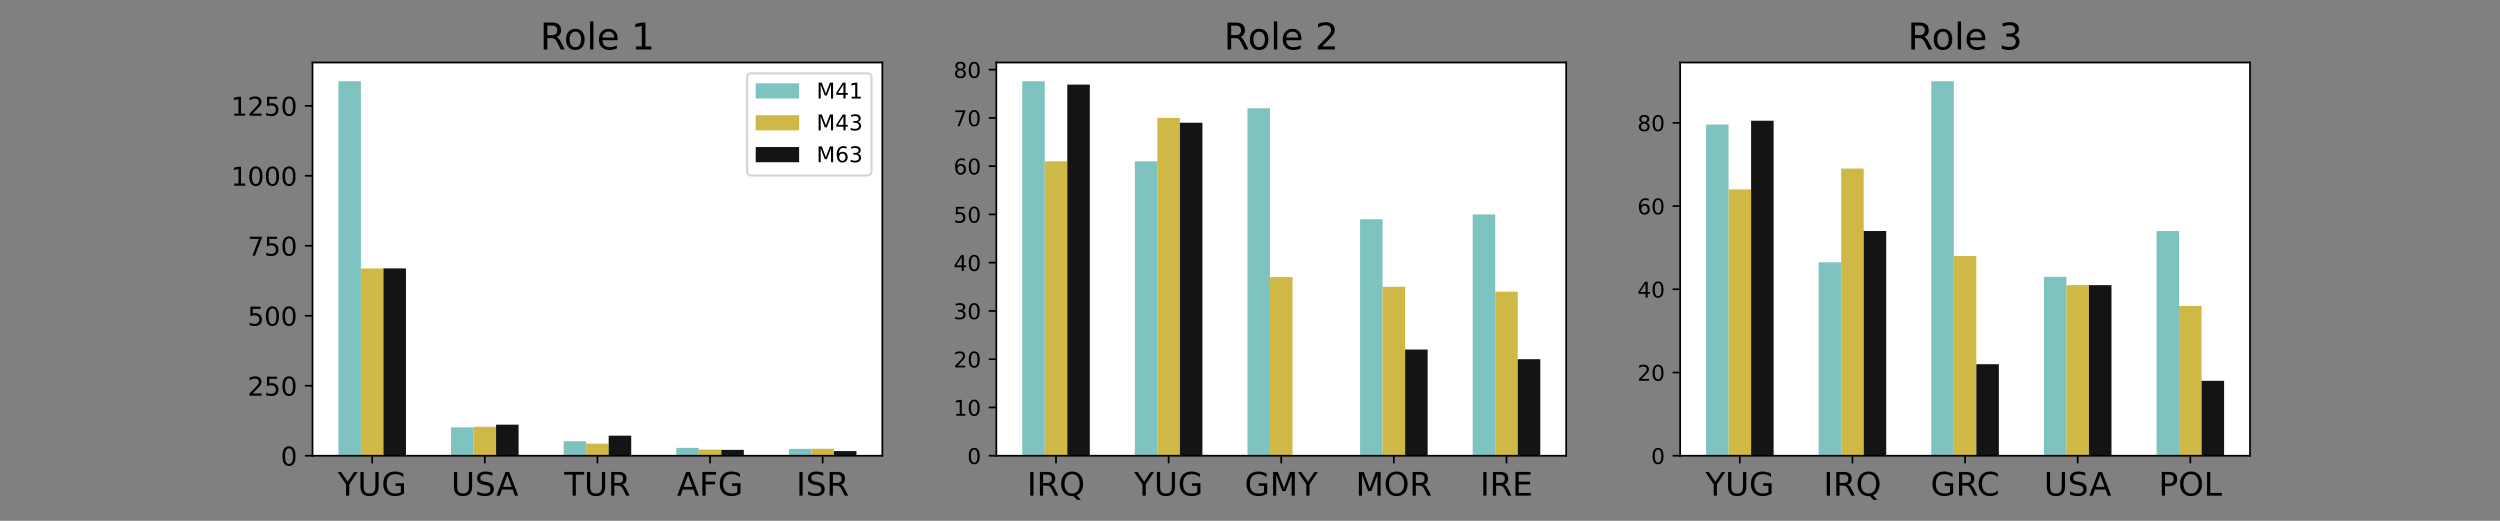 <?xml version="1.0" encoding="utf-8" standalone="no"?>
<!DOCTYPE svg PUBLIC "-//W3C//DTD SVG 1.1//EN"
  "http://www.w3.org/Graphics/SVG/1.1/DTD/svg11.dtd">
<!-- Created with matplotlib (https://matplotlib.org/) -->
<svg height="240pt" version="1.1" viewBox="0 0 1152 240" width="1152pt" xmlns="http://www.w3.org/2000/svg" xmlns:xlink="http://www.w3.org/1999/xlink">
 <rect x="0" y="0" width="1152" height="240" fill="#808080" stroke="none"/>
 <defs>
  <style type="text/css">*{stroke-linecap:butt;stroke-linejoin:round;}</style>
 </defs>
 <g id="figure_1">
  <g id="patch_1">
   <path d="M 0 240 
L 1152 240 
L 1152 0 
L 0 0 
z
" style="fill:none;"/>
  </g>
  <g id="axes_1">
   <g id="patch_2">
    <path d="M 144 210 
L 406.588 210 
L 406.588 28.8 
L 144 28.8 
z
" style="fill:#ffffff;"/>
   </g>
   <g id="patch_3">
    <path clip-path="url(#ped2f94aa65)" d="M 155.936 210 
L 166.315 210 
L 166.315 37.429 
L 155.936 37.429 
z
" style="fill:#7fc3c0;"/>
   </g>
   <g id="patch_4">
    <path clip-path="url(#ped2f94aa65)" d="M 207.831 210 
L 218.21 210 
L 218.21 196.948 
L 207.831 196.948 
z
" style="fill:#7fc3c0;"/>
   </g>
   <g id="patch_5">
    <path clip-path="url(#ped2f94aa65)" d="M 259.726 210 
L 270.105 210 
L 270.105 203.293 
L 259.726 203.293 
z
" style="fill:#7fc3c0;"/>
   </g>
   <g id="patch_6">
    <path clip-path="url(#ped2f94aa65)" d="M 311.621 210 
L 322 210 
L 322 206.389 
L 311.621 206.389 
z
" style="fill:#7fc3c0;"/>
   </g>
   <g id="patch_7">
    <path clip-path="url(#ped2f94aa65)" d="M 363.515 210 
L 373.894 210 
L 373.894 206.84 
L 363.515 206.84 
z
" style="fill:#7fc3c0;"/>
   </g>
   <g id="patch_8">
    <path clip-path="url(#ped2f94aa65)" d="M 166.315 210 
L 176.694 210 
L 176.694 123.714 
L 166.315 123.714 
z
" style="fill:#cfb845;"/>
   </g>
   <g id="patch_9">
    <path clip-path="url(#ped2f94aa65)" d="M 218.21 210 
L 228.589 210 
L 228.589 196.677 
L 218.21 196.677 
z
" style="fill:#cfb845;"/>
   </g>
   <g id="patch_10">
    <path clip-path="url(#ped2f94aa65)" d="M 270.105 210 
L 280.484 210 
L 280.484 204.454 
L 270.105 204.454 
z
" style="fill:#cfb845;"/>
   </g>
   <g id="patch_11">
    <path clip-path="url(#ped2f94aa65)" d="M 322 210 
L 332.379 210 
L 332.379 207.163 
L 322 207.163 
z
" style="fill:#cfb845;"/>
   </g>
   <g id="patch_12">
    <path clip-path="url(#ped2f94aa65)" d="M 373.894 210 
L 384.273 210 
L 384.273 206.776 
L 373.894 206.776 
z
" style="fill:#cfb845;"/>
   </g>
   <g id="patch_13">
    <path clip-path="url(#ped2f94aa65)" d="M 176.694 210 
L 187.073 210 
L 187.073 123.676 
L 176.694 123.676 
z
" style="fill:#141414;"/>
   </g>
   <g id="patch_14">
    <path clip-path="url(#ped2f94aa65)" d="M 228.589 210 
L 238.968 210 
L 238.968 195.696 
L 228.589 195.696 
z
" style="fill:#141414;"/>
   </g>
   <g id="patch_15">
    <path clip-path="url(#ped2f94aa65)" d="M 280.484 210 
L 290.863 210 
L 290.863 200.765 
L 280.484 200.765 
z
" style="fill:#141414;"/>
   </g>
   <g id="patch_16">
    <path clip-path="url(#ped2f94aa65)" d="M 332.379 210 
L 342.757 210 
L 342.757 207.291 
L 332.379 207.291 
z
" style="fill:#141414;"/>
   </g>
   <g id="patch_17">
    <path clip-path="url(#ped2f94aa65)" d="M 384.273 210 
L 394.652 210 
L 394.652 207.859 
L 384.273 207.859 
z
" style="fill:#141414;"/>
   </g>
   <g id="matplotlib.axis_1">
    <g id="xtick_1">
     <g id="line2d_1">
      <defs>
       <path d="M 0 0 
L 0 3.5 
" id="m5b6f7848aa" style="stroke:#000000;stroke-width:0.8;"/>
      </defs>
      <g>
       <use style="stroke:#000000;stroke-width:0.8;" x="171.504" xlink:href="#m5b6f7848aa" y="210"/>
      </g>
     </g>
     <g id="text_1">
      <!-- YUG -->
      <g transform="translate(155.623 228.398)scale(0.15 -0.15)">
       <defs>
        <path d="M -0.203 72.906 
L 10.406 72.906 
L 30.609 42.922 
L 50.688 72.906 
L 61.281 72.906 
L 35.5 34.719 
L 35.5 0 
L 25.594 0 
L 25.594 34.719 
z
" id="DejaVuSans-89"/>
        <path d="M 8.688 72.906 
L 18.609 72.906 
L 18.609 28.609 
Q 18.609 16.891 22.844 11.734 
Q 27.094 6.594 36.625 6.594 
Q 46.094 6.594 50.344 11.734 
Q 54.594 16.891 54.594 28.609 
L 54.594 72.906 
L 64.5 72.906 
L 64.5 27.391 
Q 64.5 13.141 57.438 5.859 
Q 50.391 -1.422 36.625 -1.422 
Q 22.797 -1.422 15.734 5.859 
Q 8.688 13.141 8.688 27.391 
z
" id="DejaVuSans-85"/>
        <path d="M 59.516 10.406 
L 59.516 29.984 
L 43.406 29.984 
L 43.406 38.094 
L 69.281 38.094 
L 69.281 6.781 
Q 63.578 2.734 56.688 0.656 
Q 49.812 -1.422 42 -1.422 
Q 24.906 -1.422 15.25 8.562 
Q 5.609 18.562 5.609 36.375 
Q 5.609 54.25 15.25 64.234 
Q 24.906 74.219 42 74.219 
Q 49.125 74.219 55.547 72.453 
Q 61.969 70.703 67.391 67.281 
L 67.391 56.781 
Q 61.922 61.422 55.766 63.766 
Q 49.609 66.109 42.828 66.109 
Q 29.438 66.109 22.719 58.641 
Q 16.016 51.172 16.016 36.375 
Q 16.016 21.625 22.719 14.156 
Q 29.438 6.688 42.828 6.688 
Q 48.047 6.688 52.141 7.594 
Q 56.25 8.5 59.516 10.406 
z
" id="DejaVuSans-71"/>
       </defs>
       <use xlink:href="#DejaVuSans-89"/>
       <use x="61.084" xlink:href="#DejaVuSans-85"/>
       <use x="134.277" xlink:href="#DejaVuSans-71"/>
      </g>
     </g>
    </g>
    <g id="xtick_2">
     <g id="line2d_2">
      <g>
       <use style="stroke:#000000;stroke-width:0.8;" x="223.399" xlink:href="#m5b6f7848aa" y="210"/>
      </g>
     </g>
     <g id="text_2">
      <!-- USA -->
      <g transform="translate(207.878 228.398)scale(0.15 -0.15)">
       <defs>
        <path d="M 53.516 70.516 
L 53.516 60.891 
Q 47.906 63.578 42.922 64.891 
Q 37.938 66.219 33.297 66.219 
Q 25.25 66.219 20.875 63.094 
Q 16.5 59.969 16.5 54.203 
Q 16.5 49.359 19.406 46.891 
Q 22.312 44.438 30.422 42.922 
L 36.375 41.703 
Q 47.406 39.594 52.656 34.297 
Q 57.906 29 57.906 20.125 
Q 57.906 9.516 50.797 4.047 
Q 43.703 -1.422 29.984 -1.422 
Q 24.812 -1.422 18.969 -0.25 
Q 13.141 0.922 6.891 3.219 
L 6.891 13.375 
Q 12.891 10.016 18.656 8.297 
Q 24.422 6.594 29.984 6.594 
Q 38.422 6.594 43.016 9.906 
Q 47.609 13.234 47.609 19.391 
Q 47.609 24.75 44.312 27.781 
Q 41.016 30.812 33.5 32.328 
L 27.484 33.5 
Q 16.453 35.688 11.516 40.375 
Q 6.594 45.062 6.594 53.422 
Q 6.594 63.094 13.406 68.656 
Q 20.219 74.219 32.172 74.219 
Q 37.312 74.219 42.625 73.281 
Q 47.953 72.359 53.516 70.516 
z
" id="DejaVuSans-83"/>
        <path d="M 34.188 63.188 
L 20.797 26.906 
L 47.609 26.906 
z
M 28.609 72.906 
L 39.797 72.906 
L 67.578 0 
L 57.328 0 
L 50.688 18.703 
L 17.828 18.703 
L 11.188 0 
L 0.781 0 
z
" id="DejaVuSans-65"/>
       </defs>
       <use xlink:href="#DejaVuSans-85"/>
       <use x="73.193" xlink:href="#DejaVuSans-83"/>
       <use x="138.545" xlink:href="#DejaVuSans-65"/>
      </g>
     </g>
    </g>
    <g id="xtick_3">
     <g id="line2d_3">
      <g>
       <use style="stroke:#000000;stroke-width:0.8;" x="275.294" xlink:href="#m5b6f7848aa" y="210"/>
      </g>
     </g>
     <g id="text_3">
      <!-- TUR -->
      <g transform="translate(260.013 228.398)scale(0.15 -0.15)">
       <defs>
        <path d="M -0.297 72.906 
L 61.375 72.906 
L 61.375 64.594 
L 35.5 64.594 
L 35.5 0 
L 25.594 0 
L 25.594 64.594 
L -0.297 64.594 
z
" id="DejaVuSans-84"/>
        <path d="M 44.391 34.188 
Q 47.562 33.109 50.562 29.594 
Q 53.562 26.078 56.594 19.922 
L 66.609 0 
L 56 0 
L 46.688 18.703 
Q 43.062 26.031 39.672 28.422 
Q 36.281 30.812 30.422 30.812 
L 19.672 30.812 
L 19.672 0 
L 9.812 0 
L 9.812 72.906 
L 32.078 72.906 
Q 44.578 72.906 50.734 67.672 
Q 56.891 62.453 56.891 51.906 
Q 56.891 45.016 53.688 40.469 
Q 50.484 35.938 44.391 34.188 
z
M 19.672 64.797 
L 19.672 38.922 
L 32.078 38.922 
Q 39.203 38.922 42.844 42.219 
Q 46.484 45.516 46.484 51.906 
Q 46.484 58.297 42.844 61.547 
Q 39.203 64.797 32.078 64.797 
z
" id="DejaVuSans-82"/>
       </defs>
       <use xlink:href="#DejaVuSans-84"/>
       <use x="61.084" xlink:href="#DejaVuSans-85"/>
       <use x="134.277" xlink:href="#DejaVuSans-82"/>
      </g>
     </g>
    </g>
    <g id="xtick_4">
     <g id="line2d_4">
      <g>
       <use style="stroke:#000000;stroke-width:0.8;" x="327.189" xlink:href="#m5b6f7848aa" y="210"/>
      </g>
     </g>
     <g id="text_4">
      <!-- AFG -->
      <g transform="translate(311.934 228.398)scale(0.15 -0.15)">
       <defs>
        <path d="M 9.812 72.906 
L 51.703 72.906 
L 51.703 64.594 
L 19.672 64.594 
L 19.672 43.109 
L 48.578 43.109 
L 48.578 34.812 
L 19.672 34.812 
L 19.672 0 
L 9.812 0 
z
" id="DejaVuSans-70"/>
       </defs>
       <use xlink:href="#DejaVuSans-65"/>
       <use x="68.408" xlink:href="#DejaVuSans-70"/>
       <use x="125.928" xlink:href="#DejaVuSans-71"/>
      </g>
     </g>
    </g>
    <g id="xtick_5">
     <g id="line2d_5">
      <g>
       <use style="stroke:#000000;stroke-width:0.8;" x="379.084" xlink:href="#m5b6f7848aa" y="210"/>
      </g>
     </g>
     <g id="text_5">
      <!-- ISR -->
      <g transform="translate(366.899 228.398)scale(0.15 -0.15)">
       <defs>
        <path d="M 9.812 72.906 
L 19.672 72.906 
L 19.672 0 
L 9.812 0 
z
" id="DejaVuSans-73"/>
       </defs>
       <use xlink:href="#DejaVuSans-73"/>
       <use x="29.492" xlink:href="#DejaVuSans-83"/>
       <use x="92.969" xlink:href="#DejaVuSans-82"/>
      </g>
     </g>
    </g>
   </g>
   <g id="matplotlib.axis_2">
    <g id="ytick_1">
     <g id="line2d_6">
      <defs>
       <path d="M 0 0 
L -3.5 0 
" id="m9df9756a84" style="stroke:#000000;stroke-width:0.8;"/>
      </defs>
      <g>
       <use style="stroke:#000000;stroke-width:0.8;" x="144" xlink:href="#m9df9756a84" y="210"/>
      </g>
     </g>
     <g id="text_6">
      <!-- 0 -->
      <g transform="translate(129.365 214.559)scale(0.12 -0.12)">
       <defs>
        <path d="M 31.781 66.406 
Q 24.172 66.406 20.328 58.906 
Q 16.5 51.422 16.5 36.375 
Q 16.5 21.391 20.328 13.891 
Q 24.172 6.391 31.781 6.391 
Q 39.453 6.391 43.281 13.891 
Q 47.125 21.391 47.125 36.375 
Q 47.125 51.422 43.281 58.906 
Q 39.453 66.406 31.781 66.406 
z
M 31.781 74.219 
Q 44.047 74.219 50.516 64.516 
Q 56.984 54.828 56.984 36.375 
Q 56.984 17.969 50.516 8.266 
Q 44.047 -1.422 31.781 -1.422 
Q 19.531 -1.422 13.062 8.266 
Q 6.594 17.969 6.594 36.375 
Q 6.594 54.828 13.062 64.516 
Q 19.531 74.219 31.781 74.219 
z
" id="DejaVuSans-48"/>
       </defs>
       <use xlink:href="#DejaVuSans-48"/>
      </g>
     </g>
    </g>
    <g id="ytick_2">
     <g id="line2d_7">
      <g>
       <use style="stroke:#000000;stroke-width:0.8;" x="144" xlink:href="#m9df9756a84" y="177.756"/>
      </g>
     </g>
     <g id="text_7">
      <!-- 250 -->
      <g transform="translate(114.095 182.315)scale(0.12 -0.12)">
       <defs>
        <path d="M 19.188 8.297 
L 53.609 8.297 
L 53.609 0 
L 7.328 0 
L 7.328 8.297 
Q 12.938 14.109 22.625 23.891 
Q 32.328 33.688 34.812 36.531 
Q 39.547 41.844 41.422 45.531 
Q 43.312 49.219 43.312 52.781 
Q 43.312 58.594 39.234 62.25 
Q 35.156 65.922 28.609 65.922 
Q 23.969 65.922 18.812 64.312 
Q 13.672 62.703 7.812 59.422 
L 7.812 69.391 
Q 13.766 71.781 18.938 73 
Q 24.125 74.219 28.422 74.219 
Q 39.75 74.219 46.484 68.547 
Q 53.219 62.891 53.219 53.422 
Q 53.219 48.922 51.531 44.891 
Q 49.859 40.875 45.406 35.406 
Q 44.188 33.984 37.641 27.219 
Q 31.109 20.453 19.188 8.297 
z
" id="DejaVuSans-50"/>
        <path d="M 10.797 72.906 
L 49.516 72.906 
L 49.516 64.594 
L 19.828 64.594 
L 19.828 46.734 
Q 21.969 47.469 24.109 47.828 
Q 26.266 48.188 28.422 48.188 
Q 40.625 48.188 47.75 41.5 
Q 54.891 34.812 54.891 23.391 
Q 54.891 11.625 47.562 5.094 
Q 40.234 -1.422 26.906 -1.422 
Q 22.312 -1.422 17.547 -0.641 
Q 12.797 0.141 7.719 1.703 
L 7.719 11.625 
Q 12.109 9.234 16.797 8.062 
Q 21.484 6.891 26.703 6.891 
Q 35.156 6.891 40.078 11.328 
Q 45.016 15.766 45.016 23.391 
Q 45.016 31 40.078 35.438 
Q 35.156 39.891 26.703 39.891 
Q 22.75 39.891 18.812 39.016 
Q 14.891 38.141 10.797 36.281 
z
" id="DejaVuSans-53"/>
       </defs>
       <use xlink:href="#DejaVuSans-50"/>
       <use x="63.623" xlink:href="#DejaVuSans-53"/>
       <use x="127.246" xlink:href="#DejaVuSans-48"/>
      </g>
     </g>
    </g>
    <g id="ytick_3">
     <g id="line2d_8">
      <g>
       <use style="stroke:#000000;stroke-width:0.8;" x="144" xlink:href="#m9df9756a84" y="145.511"/>
      </g>
     </g>
     <g id="text_8">
      <!-- 500 -->
      <g transform="translate(114.095 150.07)scale(0.12 -0.12)">
       <use xlink:href="#DejaVuSans-53"/>
       <use x="63.623" xlink:href="#DejaVuSans-48"/>
       <use x="127.246" xlink:href="#DejaVuSans-48"/>
      </g>
     </g>
    </g>
    <g id="ytick_4">
     <g id="line2d_9">
      <g>
       <use style="stroke:#000000;stroke-width:0.8;" x="144" xlink:href="#m9df9756a84" y="113.267"/>
      </g>
     </g>
     <g id="text_9">
      <!-- 750 -->
      <g transform="translate(114.095 117.826)scale(0.12 -0.12)">
       <defs>
        <path d="M 8.203 72.906 
L 55.078 72.906 
L 55.078 68.703 
L 28.609 0 
L 18.312 0 
L 43.219 64.594 
L 8.203 64.594 
z
" id="DejaVuSans-55"/>
       </defs>
       <use xlink:href="#DejaVuSans-55"/>
       <use x="63.623" xlink:href="#DejaVuSans-53"/>
       <use x="127.246" xlink:href="#DejaVuSans-48"/>
      </g>
     </g>
    </g>
    <g id="ytick_5">
     <g id="line2d_10">
      <g>
       <use style="stroke:#000000;stroke-width:0.8;" x="144" xlink:href="#m9df9756a84" y="81.023"/>
      </g>
     </g>
     <g id="text_10">
      <!-- 1000 -->
      <g transform="translate(106.46 85.582)scale(0.12 -0.12)">
       <defs>
        <path d="M 12.406 8.297 
L 28.516 8.297 
L 28.516 63.922 
L 10.984 60.406 
L 10.984 69.391 
L 28.422 72.906 
L 38.281 72.906 
L 38.281 8.297 
L 54.391 8.297 
L 54.391 0 
L 12.406 0 
z
" id="DejaVuSans-49"/>
       </defs>
       <use xlink:href="#DejaVuSans-49"/>
       <use x="63.623" xlink:href="#DejaVuSans-48"/>
       <use x="127.246" xlink:href="#DejaVuSans-48"/>
       <use x="190.869" xlink:href="#DejaVuSans-48"/>
      </g>
     </g>
    </g>
    <g id="ytick_6">
     <g id="line2d_11">
      <g>
       <use style="stroke:#000000;stroke-width:0.8;" x="144" xlink:href="#m9df9756a84" y="48.779"/>
      </g>
     </g>
     <g id="text_11">
      <!-- 1250 -->
      <g transform="translate(106.46 53.338)scale(0.12 -0.12)">
       <use xlink:href="#DejaVuSans-49"/>
       <use x="63.623" xlink:href="#DejaVuSans-50"/>
       <use x="127.246" xlink:href="#DejaVuSans-53"/>
       <use x="190.869" xlink:href="#DejaVuSans-48"/>
      </g>
     </g>
    </g>
   </g>
   <g id="patch_18">
    <path d="M 144 210 
L 144 28.8 
" style="fill:none;stroke:#000000;stroke-linecap:square;stroke-linejoin:miter;stroke-width:0.8;"/>
   </g>
   <g id="patch_19">
    <path d="M 406.588 210 
L 406.588 28.8 
" style="fill:none;stroke:#000000;stroke-linecap:square;stroke-linejoin:miter;stroke-width:0.8;"/>
   </g>
   <g id="patch_20">
    <path d="M 144 210 
L 406.588 210 
" style="fill:none;stroke:#000000;stroke-linecap:square;stroke-linejoin:miter;stroke-width:0.8;"/>
   </g>
   <g id="patch_21">
    <path d="M 144 28.8 
L 406.588 28.8 
" style="fill:none;stroke:#000000;stroke-linecap:square;stroke-linejoin:miter;stroke-width:0.8;"/>
   </g>
   <g id="text_12">
    <!-- Role 1 -->
    <g transform="translate(248.868 22.8)scale(0.17 -0.17)">
     <defs>
      <path d="M 30.609 48.391 
Q 23.391 48.391 19.188 42.75 
Q 14.984 37.109 14.984 27.297 
Q 14.984 17.484 19.156 11.844 
Q 23.344 6.203 30.609 6.203 
Q 37.797 6.203 41.984 11.859 
Q 46.188 17.531 46.188 27.297 
Q 46.188 37.016 41.984 42.703 
Q 37.797 48.391 30.609 48.391 
z
M 30.609 56 
Q 42.328 56 49.016 48.375 
Q 55.719 40.766 55.719 27.297 
Q 55.719 13.875 49.016 6.219 
Q 42.328 -1.422 30.609 -1.422 
Q 18.844 -1.422 12.172 6.219 
Q 5.516 13.875 5.516 27.297 
Q 5.516 40.766 12.172 48.375 
Q 18.844 56 30.609 56 
z
" id="DejaVuSans-111"/>
      <path d="M 9.422 75.984 
L 18.406 75.984 
L 18.406 0 
L 9.422 0 
z
" id="DejaVuSans-108"/>
      <path d="M 56.203 29.594 
L 56.203 25.203 
L 14.891 25.203 
Q 15.484 15.922 20.484 11.062 
Q 25.484 6.203 34.422 6.203 
Q 39.594 6.203 44.453 7.469 
Q 49.312 8.734 54.109 11.281 
L 54.109 2.781 
Q 49.266 0.734 44.188 -0.344 
Q 39.109 -1.422 33.891 -1.422 
Q 20.797 -1.422 13.156 6.188 
Q 5.516 13.812 5.516 26.812 
Q 5.516 40.234 12.766 48.109 
Q 20.016 56 32.328 56 
Q 43.359 56 49.781 48.891 
Q 56.203 41.797 56.203 29.594 
z
M 47.219 32.234 
Q 47.125 39.594 43.094 43.984 
Q 39.062 48.391 32.422 48.391 
Q 24.906 48.391 20.391 44.141 
Q 15.875 39.891 15.188 32.172 
z
" id="DejaVuSans-101"/>
      <path id="DejaVuSans-32"/>
     </defs>
     <use xlink:href="#DejaVuSans-82"/>
     <use x="64.982" xlink:href="#DejaVuSans-111"/>
     <use x="126.164" xlink:href="#DejaVuSans-108"/>
     <use x="153.947" xlink:href="#DejaVuSans-101"/>
     <use x="215.471" xlink:href="#DejaVuSans-32"/>
     <use x="247.258" xlink:href="#DejaVuSans-49"/>
    </g>
   </g>
   <g id="legend_1">
    <g id="patch_22">
     <path d="M 346.235 80.834 
L 399.588 80.834 
Q 401.588 80.834 401.588 78.834 
L 401.588 35.8 
Q 401.588 33.8 399.588 33.8 
L 346.235 33.8 
Q 344.235 33.8 344.235 35.8 
L 344.235 78.834 
Q 344.235 80.834 346.235 80.834 
z
" style="fill:#ffffff;opacity:0.8;stroke:#cccccc;stroke-linejoin:miter;"/>
    </g>
    <g id="patch_23">
     <path d="M 348.235 45.398 
L 368.235 45.398 
L 368.235 38.398 
L 348.235 38.398 
z
" style="fill:#7fc3c0;"/>
    </g>
    <g id="text_13">
     <!-- M41 -->
     <g transform="translate(376.235 45.398)scale(0.1 -0.1)">
      <defs>
       <path d="M 9.812 72.906 
L 24.516 72.906 
L 43.109 23.297 
L 61.812 72.906 
L 76.516 72.906 
L 76.516 0 
L 66.891 0 
L 66.891 64.016 
L 48.094 14.016 
L 38.188 14.016 
L 19.391 64.016 
L 19.391 0 
L 9.812 0 
z
" id="DejaVuSans-77"/>
       <path d="M 37.797 64.312 
L 12.891 25.391 
L 37.797 25.391 
z
M 35.203 72.906 
L 47.609 72.906 
L 47.609 25.391 
L 58.016 25.391 
L 58.016 17.188 
L 47.609 17.188 
L 47.609 0 
L 37.797 0 
L 37.797 17.188 
L 4.891 17.188 
L 4.891 26.703 
z
" id="DejaVuSans-52"/>
      </defs>
      <use xlink:href="#DejaVuSans-77"/>
      <use x="86.279" xlink:href="#DejaVuSans-52"/>
      <use x="149.902" xlink:href="#DejaVuSans-49"/>
     </g>
    </g>
    <g id="patch_24">
     <path d="M 348.235 60.077 
L 368.235 60.077 
L 368.235 53.077 
L 348.235 53.077 
z
" style="fill:#cfb845;"/>
    </g>
    <g id="text_14">
     <!-- M43 -->
     <g transform="translate(376.235 60.077)scale(0.1 -0.1)">
      <defs>
       <path d="M 40.578 39.312 
Q 47.656 37.797 51.625 33 
Q 55.609 28.219 55.609 21.188 
Q 55.609 10.406 48.188 4.484 
Q 40.766 -1.422 27.094 -1.422 
Q 22.516 -1.422 17.656 -0.516 
Q 12.797 0.391 7.625 2.203 
L 7.625 11.719 
Q 11.719 9.328 16.594 8.109 
Q 21.484 6.891 26.812 6.891 
Q 36.078 6.891 40.938 10.547 
Q 45.797 14.203 45.797 21.188 
Q 45.797 27.641 41.281 31.266 
Q 36.766 34.906 28.719 34.906 
L 20.219 34.906 
L 20.219 43.016 
L 29.109 43.016 
Q 36.375 43.016 40.234 45.922 
Q 44.094 48.828 44.094 54.297 
Q 44.094 59.906 40.109 62.906 
Q 36.141 65.922 28.719 65.922 
Q 24.656 65.922 20.016 65.031 
Q 15.375 64.156 9.812 62.312 
L 9.812 71.094 
Q 15.438 72.656 20.344 73.438 
Q 25.25 74.219 29.594 74.219 
Q 40.828 74.219 47.359 69.109 
Q 53.906 64.016 53.906 55.328 
Q 53.906 49.266 50.438 45.094 
Q 46.969 40.922 40.578 39.312 
z
" id="DejaVuSans-51"/>
      </defs>
      <use xlink:href="#DejaVuSans-77"/>
      <use x="86.279" xlink:href="#DejaVuSans-52"/>
      <use x="149.902" xlink:href="#DejaVuSans-51"/>
     </g>
    </g>
    <g id="patch_25">
     <path d="M 348.235 74.755 
L 368.235 74.755 
L 368.235 67.755 
L 348.235 67.755 
z
" style="fill:#141414;"/>
    </g>
    <g id="text_15">
     <!-- M63 -->
     <g transform="translate(376.235 74.755)scale(0.1 -0.1)">
      <defs>
       <path d="M 33.016 40.375 
Q 26.375 40.375 22.484 35.828 
Q 18.609 31.297 18.609 23.391 
Q 18.609 15.531 22.484 10.953 
Q 26.375 6.391 33.016 6.391 
Q 39.656 6.391 43.531 10.953 
Q 47.406 15.531 47.406 23.391 
Q 47.406 31.297 43.531 35.828 
Q 39.656 40.375 33.016 40.375 
z
M 52.594 71.297 
L 52.594 62.312 
Q 48.875 64.062 45.094 64.984 
Q 41.312 65.922 37.594 65.922 
Q 27.828 65.922 22.672 59.328 
Q 17.531 52.734 16.797 39.406 
Q 19.672 43.656 24.016 45.922 
Q 28.375 48.188 33.594 48.188 
Q 44.578 48.188 50.953 41.516 
Q 57.328 34.859 57.328 23.391 
Q 57.328 12.156 50.688 5.359 
Q 44.047 -1.422 33.016 -1.422 
Q 20.359 -1.422 13.672 8.266 
Q 6.984 17.969 6.984 36.375 
Q 6.984 53.656 15.188 63.938 
Q 23.391 74.219 37.203 74.219 
Q 40.922 74.219 44.703 73.484 
Q 48.484 72.75 52.594 71.297 
z
" id="DejaVuSans-54"/>
      </defs>
      <use xlink:href="#DejaVuSans-77"/>
      <use x="86.279" xlink:href="#DejaVuSans-54"/>
      <use x="149.902" xlink:href="#DejaVuSans-51"/>
     </g>
    </g>
   </g>
  </g>
  <g id="axes_2">
   <g id="patch_26">
    <path d="M 459.106 210 
L 721.694 210 
L 721.694 28.8 
L 459.106 28.8 
z
" style="fill:#ffffff;"/>
   </g>
   <g id="patch_27">
    <path clip-path="url(#pfe132a1c3a)" d="M 471.042 210 
L 481.421 210 
L 481.421 37.429 
L 471.042 37.429 
z
" style="fill:#7fc3c0;"/>
   </g>
   <g id="patch_28">
    <path clip-path="url(#pfe132a1c3a)" d="M 522.937 210 
L 533.316 210 
L 533.316 74.345 
L 522.937 74.345 
z
" style="fill:#7fc3c0;"/>
   </g>
   <g id="patch_29">
    <path clip-path="url(#pfe132a1c3a)" d="M 574.832 210 
L 585.211 210 
L 585.211 49.882 
L 574.832 49.882 
z
" style="fill:#7fc3c0;"/>
   </g>
   <g id="patch_30">
    <path clip-path="url(#pfe132a1c3a)" d="M 626.726 210 
L 637.105 210 
L 637.105 101.031 
L 626.726 101.031 
z
" style="fill:#7fc3c0;"/>
   </g>
   <g id="patch_31">
    <path clip-path="url(#pfe132a1c3a)" d="M 678.621 210 
L 689 210 
L 689 98.807 
L 678.621 98.807 
z
" style="fill:#7fc3c0;"/>
   </g>
   <g id="patch_32">
    <path clip-path="url(#pfe132a1c3a)" d="M 481.421 210 
L 491.8 210 
L 491.8 74.345 
L 481.421 74.345 
z
" style="fill:#cfb845;"/>
   </g>
   <g id="patch_33">
    <path clip-path="url(#pfe132a1c3a)" d="M 533.316 210 
L 543.695 210 
L 543.695 54.33 
L 533.316 54.33 
z
" style="fill:#cfb845;"/>
   </g>
   <g id="patch_34">
    <path clip-path="url(#pfe132a1c3a)" d="M 585.211 210 
L 595.589 210 
L 595.589 127.717 
L 585.211 127.717 
z
" style="fill:#cfb845;"/>
   </g>
   <g id="patch_35">
    <path clip-path="url(#pfe132a1c3a)" d="M 637.105 210 
L 647.484 210 
L 647.484 132.165 
L 637.105 132.165 
z
" style="fill:#cfb845;"/>
   </g>
   <g id="patch_36">
    <path clip-path="url(#pfe132a1c3a)" d="M 689 210 
L 699.379 210 
L 699.379 134.389 
L 689 134.389 
z
" style="fill:#cfb845;"/>
   </g>
   <g id="patch_37">
    <path clip-path="url(#pfe132a1c3a)" d="M 491.8 210 
L 502.179 210 
L 502.179 38.985 
L 491.8 38.985 
z
" style="fill:#141414;"/>
   </g>
   <g id="patch_38">
    <path clip-path="url(#pfe132a1c3a)" d="M 543.695 210 
L 554.074 210 
L 554.074 56.554 
L 543.695 56.554 
z
" style="fill:#141414;"/>
   </g>
   <g id="patch_39">
    <path clip-path="url(#pfe132a1c3a)" d="M 595.589 210 
L 605.968 210 
L 605.968 210 
L 595.589 210 
z
" style="fill:#141414;"/>
   </g>
   <g id="patch_40">
    <path clip-path="url(#pfe132a1c3a)" d="M 647.484 210 
L 657.863 210 
L 657.863 161.075 
L 647.484 161.075 
z
" style="fill:#141414;"/>
   </g>
   <g id="patch_41">
    <path clip-path="url(#pfe132a1c3a)" d="M 699.379 210 
L 709.758 210 
L 709.758 165.523 
L 699.379 165.523 
z
" style="fill:#141414;"/>
   </g>
   <g id="matplotlib.axis_3">
    <g id="xtick_6">
     <g id="line2d_12">
      <g>
       <use style="stroke:#000000;stroke-width:0.8;" x="486.61" xlink:href="#m5b6f7848aa" y="210"/>
      </g>
     </g>
     <g id="text_16">
      <!-- IRQ -->
      <g transform="translate(473.282 228.398)scale(0.15 -0.15)">
       <defs>
        <path d="M 39.406 66.219 
Q 28.656 66.219 22.328 58.203 
Q 16.016 50.203 16.016 36.375 
Q 16.016 22.609 22.328 14.594 
Q 28.656 6.594 39.406 6.594 
Q 50.141 6.594 56.422 14.594 
Q 62.703 22.609 62.703 36.375 
Q 62.703 50.203 56.422 58.203 
Q 50.141 66.219 39.406 66.219 
z
M 53.219 1.312 
L 66.219 -12.891 
L 54.297 -12.891 
L 43.5 -1.219 
Q 41.891 -1.312 41.031 -1.359 
Q 40.188 -1.422 39.406 -1.422 
Q 24.031 -1.422 14.812 8.859 
Q 5.609 19.141 5.609 36.375 
Q 5.609 53.656 14.812 63.938 
Q 24.031 74.219 39.406 74.219 
Q 54.734 74.219 63.906 63.938 
Q 73.094 53.656 73.094 36.375 
Q 73.094 23.688 67.984 14.641 
Q 62.891 5.609 53.219 1.312 
z
" id="DejaVuSans-81"/>
       </defs>
       <use xlink:href="#DejaVuSans-73"/>
       <use x="29.492" xlink:href="#DejaVuSans-82"/>
       <use x="98.975" xlink:href="#DejaVuSans-81"/>
      </g>
     </g>
    </g>
    <g id="xtick_7">
     <g id="line2d_13">
      <g>
       <use style="stroke:#000000;stroke-width:0.8;" x="538.505" xlink:href="#m5b6f7848aa" y="210"/>
      </g>
     </g>
     <g id="text_17">
      <!-- YUG -->
      <g transform="translate(522.624 228.398)scale(0.15 -0.15)">
       <use xlink:href="#DejaVuSans-89"/>
       <use x="61.084" xlink:href="#DejaVuSans-85"/>
       <use x="134.277" xlink:href="#DejaVuSans-71"/>
      </g>
     </g>
    </g>
    <g id="xtick_8">
     <g id="line2d_14">
      <g>
       <use style="stroke:#000000;stroke-width:0.8;" x="590.4" xlink:href="#m5b6f7848aa" y="210"/>
      </g>
     </g>
     <g id="text_18">
      <!-- GMY -->
      <g transform="translate(573.537 228.398)scale(0.15 -0.15)">
       <use xlink:href="#DejaVuSans-71"/>
       <use x="77.49" xlink:href="#DejaVuSans-77"/>
       <use x="163.77" xlink:href="#DejaVuSans-89"/>
      </g>
     </g>
    </g>
    <g id="xtick_9">
     <g id="line2d_15">
      <g>
       <use style="stroke:#000000;stroke-width:0.8;" x="642.295" xlink:href="#m5b6f7848aa" y="210"/>
      </g>
     </g>
     <g id="text_19">
      <!-- MOR -->
      <g transform="translate(624.709 228.398)scale(0.15 -0.15)">
       <defs>
        <path d="M 39.406 66.219 
Q 28.656 66.219 22.328 58.203 
Q 16.016 50.203 16.016 36.375 
Q 16.016 22.609 22.328 14.594 
Q 28.656 6.594 39.406 6.594 
Q 50.141 6.594 56.422 14.594 
Q 62.703 22.609 62.703 36.375 
Q 62.703 50.203 56.422 58.203 
Q 50.141 66.219 39.406 66.219 
z
M 39.406 74.219 
Q 54.734 74.219 63.906 63.938 
Q 73.094 53.656 73.094 36.375 
Q 73.094 19.141 63.906 8.859 
Q 54.734 -1.422 39.406 -1.422 
Q 24.031 -1.422 14.812 8.828 
Q 5.609 19.094 5.609 36.375 
Q 5.609 53.656 14.812 63.938 
Q 24.031 74.219 39.406 74.219 
z
" id="DejaVuSans-79"/>
       </defs>
       <use xlink:href="#DejaVuSans-77"/>
       <use x="86.279" xlink:href="#DejaVuSans-79"/>
       <use x="164.99" xlink:href="#DejaVuSans-82"/>
      </g>
     </g>
    </g>
    <g id="xtick_10">
     <g id="line2d_16">
      <g>
       <use style="stroke:#000000;stroke-width:0.8;" x="694.19" xlink:href="#m5b6f7848aa" y="210"/>
      </g>
     </g>
     <g id="text_20">
      <!-- IRE -->
      <g transform="translate(682.027 228.398)scale(0.15 -0.15)">
       <defs>
        <path d="M 9.812 72.906 
L 55.906 72.906 
L 55.906 64.594 
L 19.672 64.594 
L 19.672 43.016 
L 54.391 43.016 
L 54.391 34.719 
L 19.672 34.719 
L 19.672 8.297 
L 56.781 8.297 
L 56.781 0 
L 9.812 0 
z
" id="DejaVuSans-69"/>
       </defs>
       <use xlink:href="#DejaVuSans-73"/>
       <use x="29.492" xlink:href="#DejaVuSans-82"/>
       <use x="98.975" xlink:href="#DejaVuSans-69"/>
      </g>
     </g>
    </g>
   </g>
   <g id="matplotlib.axis_4">
    <g id="ytick_7">
     <g id="line2d_17">
      <g>
       <use style="stroke:#000000;stroke-width:0.8;" x="459.106" xlink:href="#m9df9756a84" y="210"/>
      </g>
     </g>
     <g id="text_21">
      <!-- 0 -->
      <g transform="translate(445.743 213.799)scale(0.1 -0.1)">
       <use xlink:href="#DejaVuSans-48"/>
      </g>
     </g>
    </g>
    <g id="ytick_8">
     <g id="line2d_18">
      <g>
       <use style="stroke:#000000;stroke-width:0.8;" x="459.106" xlink:href="#m9df9756a84" y="187.761"/>
      </g>
     </g>
     <g id="text_22">
      <!-- 10 -->
      <g transform="translate(439.381 191.561)scale(0.1 -0.1)">
       <use xlink:href="#DejaVuSans-49"/>
       <use x="63.623" xlink:href="#DejaVuSans-48"/>
      </g>
     </g>
    </g>
    <g id="ytick_9">
     <g id="line2d_19">
      <g>
       <use style="stroke:#000000;stroke-width:0.8;" x="459.106" xlink:href="#m9df9756a84" y="165.523"/>
      </g>
     </g>
     <g id="text_23">
      <!-- 20 -->
      <g transform="translate(439.381 169.322)scale(0.1 -0.1)">
       <use xlink:href="#DejaVuSans-50"/>
       <use x="63.623" xlink:href="#DejaVuSans-48"/>
      </g>
     </g>
    </g>
    <g id="ytick_10">
     <g id="line2d_20">
      <g>
       <use style="stroke:#000000;stroke-width:0.8;" x="459.106" xlink:href="#m9df9756a84" y="143.284"/>
      </g>
     </g>
     <g id="text_24">
      <!-- 30 -->
      <g transform="translate(439.381 147.083)scale(0.1 -0.1)">
       <use xlink:href="#DejaVuSans-51"/>
       <use x="63.623" xlink:href="#DejaVuSans-48"/>
      </g>
     </g>
    </g>
    <g id="ytick_11">
     <g id="line2d_21">
      <g>
       <use style="stroke:#000000;stroke-width:0.8;" x="459.106" xlink:href="#m9df9756a84" y="121.046"/>
      </g>
     </g>
     <g id="text_25">
      <!-- 40 -->
      <g transform="translate(439.381 124.845)scale(0.1 -0.1)">
       <use xlink:href="#DejaVuSans-52"/>
       <use x="63.623" xlink:href="#DejaVuSans-48"/>
      </g>
     </g>
    </g>
    <g id="ytick_12">
     <g id="line2d_22">
      <g>
       <use style="stroke:#000000;stroke-width:0.8;" x="459.106" xlink:href="#m9df9756a84" y="98.807"/>
      </g>
     </g>
     <g id="text_26">
      <!-- 50 -->
      <g transform="translate(439.381 102.606)scale(0.1 -0.1)">
       <use xlink:href="#DejaVuSans-53"/>
       <use x="63.623" xlink:href="#DejaVuSans-48"/>
      </g>
     </g>
    </g>
    <g id="ytick_13">
     <g id="line2d_23">
      <g>
       <use style="stroke:#000000;stroke-width:0.8;" x="459.106" xlink:href="#m9df9756a84" y="76.568"/>
      </g>
     </g>
     <g id="text_27">
      <!-- 60 -->
      <g transform="translate(439.381 80.368)scale(0.1 -0.1)">
       <use xlink:href="#DejaVuSans-54"/>
       <use x="63.623" xlink:href="#DejaVuSans-48"/>
      </g>
     </g>
    </g>
    <g id="ytick_14">
     <g id="line2d_24">
      <g>
       <use style="stroke:#000000;stroke-width:0.8;" x="459.106" xlink:href="#m9df9756a84" y="54.33"/>
      </g>
     </g>
     <g id="text_28">
      <!-- 70 -->
      <g transform="translate(439.381 58.129)scale(0.1 -0.1)">
       <use xlink:href="#DejaVuSans-55"/>
       <use x="63.623" xlink:href="#DejaVuSans-48"/>
      </g>
     </g>
    </g>
    <g id="ytick_15">
     <g id="line2d_25">
      <g>
       <use style="stroke:#000000;stroke-width:0.8;" x="459.106" xlink:href="#m9df9756a84" y="32.091"/>
      </g>
     </g>
     <g id="text_29">
      <!-- 80 -->
      <g transform="translate(439.381 35.891)scale(0.1 -0.1)">
       <defs>
        <path d="M 31.781 34.625 
Q 24.75 34.625 20.719 30.859 
Q 16.703 27.094 16.703 20.516 
Q 16.703 13.922 20.719 10.156 
Q 24.75 6.391 31.781 6.391 
Q 38.812 6.391 42.859 10.172 
Q 46.922 13.969 46.922 20.516 
Q 46.922 27.094 42.891 30.859 
Q 38.875 34.625 31.781 34.625 
z
M 21.922 38.812 
Q 15.578 40.375 12.031 44.719 
Q 8.5 49.078 8.5 55.328 
Q 8.5 64.062 14.719 69.141 
Q 20.953 74.219 31.781 74.219 
Q 42.672 74.219 48.875 69.141 
Q 55.078 64.062 55.078 55.328 
Q 55.078 49.078 51.531 44.719 
Q 48 40.375 41.703 38.812 
Q 48.828 37.156 52.797 32.312 
Q 56.781 27.484 56.781 20.516 
Q 56.781 9.906 50.312 4.234 
Q 43.844 -1.422 31.781 -1.422 
Q 19.734 -1.422 13.25 4.234 
Q 6.781 9.906 6.781 20.516 
Q 6.781 27.484 10.781 32.312 
Q 14.797 37.156 21.922 38.812 
z
M 18.312 54.391 
Q 18.312 48.734 21.844 45.562 
Q 25.391 42.391 31.781 42.391 
Q 38.141 42.391 41.719 45.562 
Q 45.312 48.734 45.312 54.391 
Q 45.312 60.062 41.719 63.234 
Q 38.141 66.406 31.781 66.406 
Q 25.391 66.406 21.844 63.234 
Q 18.312 60.062 18.312 54.391 
z
" id="DejaVuSans-56"/>
       </defs>
       <use xlink:href="#DejaVuSans-56"/>
       <use x="63.623" xlink:href="#DejaVuSans-48"/>
      </g>
     </g>
    </g>
   </g>
   <g id="patch_42">
    <path d="M 459.106 210 
L 459.106 28.8 
" style="fill:none;stroke:#000000;stroke-linecap:square;stroke-linejoin:miter;stroke-width:0.8;"/>
   </g>
   <g id="patch_43">
    <path d="M 721.694 210 
L 721.694 28.8 
" style="fill:none;stroke:#000000;stroke-linecap:square;stroke-linejoin:miter;stroke-width:0.8;"/>
   </g>
   <g id="patch_44">
    <path d="M 459.106 210 
L 721.694 210 
" style="fill:none;stroke:#000000;stroke-linecap:square;stroke-linejoin:miter;stroke-width:0.8;"/>
   </g>
   <g id="patch_45">
    <path d="M 459.106 28.8 
L 721.694 28.8 
" style="fill:none;stroke:#000000;stroke-linecap:square;stroke-linejoin:miter;stroke-width:0.8;"/>
   </g>
   <g id="text_30">
    <!-- Role 2 -->
    <g transform="translate(563.974 22.8)scale(0.17 -0.17)">
     <use xlink:href="#DejaVuSans-82"/>
     <use x="64.982" xlink:href="#DejaVuSans-111"/>
     <use x="126.164" xlink:href="#DejaVuSans-108"/>
     <use x="153.947" xlink:href="#DejaVuSans-101"/>
     <use x="215.471" xlink:href="#DejaVuSans-32"/>
     <use x="247.258" xlink:href="#DejaVuSans-50"/>
    </g>
   </g>
  </g>
  <g id="axes_3">
   <g id="patch_46">
    <path d="M 774.212 210 
L 1036.8 210 
L 1036.8 28.8 
L 774.212 28.8 
z
" style="fill:#ffffff;"/>
   </g>
   <g id="patch_47">
    <path clip-path="url(#pe35c25df66)" d="M 786.148 210 
L 796.527 210 
L 796.527 57.37 
L 786.148 57.37 
z
" style="fill:#7fc3c0;"/>
   </g>
   <g id="patch_48">
    <path clip-path="url(#pe35c25df66)" d="M 838.043 210 
L 848.421 210 
L 848.421 120.838 
L 838.043 120.838 
z
" style="fill:#7fc3c0;"/>
   </g>
   <g id="patch_49">
    <path clip-path="url(#pe35c25df66)" d="M 889.937 210 
L 900.316 210 
L 900.316 37.429 
L 889.937 37.429 
z
" style="fill:#7fc3c0;"/>
   </g>
   <g id="patch_50">
    <path clip-path="url(#pe35c25df66)" d="M 941.832 210 
L 952.211 210 
L 952.211 127.549 
L 941.832 127.549 
z
" style="fill:#7fc3c0;"/>
   </g>
   <g id="patch_51">
    <path clip-path="url(#pe35c25df66)" d="M 993.727 210 
L 1004.106 210 
L 1004.106 106.457 
L 993.727 106.457 
z
" style="fill:#7fc3c0;"/>
   </g>
   <g id="patch_52">
    <path clip-path="url(#pe35c25df66)" d="M 796.527 210 
L 806.906 210 
L 806.906 87.283 
L 796.527 87.283 
z
" style="fill:#cfb845;"/>
   </g>
   <g id="patch_53">
    <path clip-path="url(#pe35c25df66)" d="M 848.421 210 
L 858.8 210 
L 858.8 77.695 
L 848.421 77.695 
z
" style="fill:#cfb845;"/>
   </g>
   <g id="patch_54">
    <path clip-path="url(#pe35c25df66)" d="M 900.316 210 
L 910.695 210 
L 910.695 117.962 
L 900.316 117.962 
z
" style="fill:#cfb845;"/>
   </g>
   <g id="patch_55">
    <path clip-path="url(#pe35c25df66)" d="M 952.211 210 
L 962.59 210 
L 962.59 131.384 
L 952.211 131.384 
z
" style="fill:#cfb845;"/>
   </g>
   <g id="patch_56">
    <path clip-path="url(#pe35c25df66)" d="M 1004.106 210 
L 1014.485 210 
L 1014.485 140.971 
L 1004.106 140.971 
z
" style="fill:#cfb845;"/>
   </g>
   <g id="patch_57">
    <path clip-path="url(#pe35c25df66)" d="M 806.906 210 
L 817.285 210 
L 817.285 55.644 
L 806.906 55.644 
z
" style="fill:#141414;"/>
   </g>
   <g id="patch_58">
    <path clip-path="url(#pe35c25df66)" d="M 858.8 210 
L 869.179 210 
L 869.179 106.457 
L 858.8 106.457 
z
" style="fill:#141414;"/>
   </g>
   <g id="patch_59">
    <path clip-path="url(#pe35c25df66)" d="M 910.695 210 
L 921.074 210 
L 921.074 167.816 
L 910.695 167.816 
z
" style="fill:#141414;"/>
   </g>
   <g id="patch_60">
    <path clip-path="url(#pe35c25df66)" d="M 962.59 210 
L 972.969 210 
L 972.969 131.384 
L 962.59 131.384 
z
" style="fill:#141414;"/>
   </g>
   <g id="patch_61">
    <path clip-path="url(#pe35c25df66)" d="M 1014.485 210 
L 1024.864 210 
L 1024.864 175.486 
L 1014.485 175.486 
z
" style="fill:#141414;"/>
   </g>
   <g id="matplotlib.axis_5">
    <g id="xtick_11">
     <g id="line2d_26">
      <g>
       <use style="stroke:#000000;stroke-width:0.8;" x="801.716" xlink:href="#m5b6f7848aa" y="210"/>
      </g>
     </g>
     <g id="text_31">
      <!-- YUG -->
      <g transform="translate(785.835 228.398)scale(0.15 -0.15)">
       <use xlink:href="#DejaVuSans-89"/>
       <use x="61.084" xlink:href="#DejaVuSans-85"/>
       <use x="134.277" xlink:href="#DejaVuSans-71"/>
      </g>
     </g>
    </g>
    <g id="xtick_12">
     <g id="line2d_27">
      <g>
       <use style="stroke:#000000;stroke-width:0.8;" x="853.611" xlink:href="#m5b6f7848aa" y="210"/>
      </g>
     </g>
     <g id="text_32">
      <!-- IRQ -->
      <g transform="translate(840.283 228.398)scale(0.15 -0.15)">
       <use xlink:href="#DejaVuSans-73"/>
       <use x="29.492" xlink:href="#DejaVuSans-82"/>
       <use x="98.975" xlink:href="#DejaVuSans-81"/>
      </g>
     </g>
    </g>
    <g id="xtick_13">
     <g id="line2d_28">
      <g>
       <use style="stroke:#000000;stroke-width:0.8;" x="905.506" xlink:href="#m5b6f7848aa" y="210"/>
      </g>
     </g>
     <g id="text_33">
      <!-- GRC -->
      <g transform="translate(889.621 228.398)scale(0.15 -0.15)">
       <defs>
        <path d="M 64.406 67.281 
L 64.406 56.891 
Q 59.422 61.531 53.781 63.812 
Q 48.141 66.109 41.797 66.109 
Q 29.297 66.109 22.656 58.469 
Q 16.016 50.828 16.016 36.375 
Q 16.016 21.969 22.656 14.328 
Q 29.297 6.688 41.797 6.688 
Q 48.141 6.688 53.781 8.984 
Q 59.422 11.281 64.406 15.922 
L 64.406 5.609 
Q 59.234 2.094 53.438 0.328 
Q 47.656 -1.422 41.219 -1.422 
Q 24.656 -1.422 15.125 8.703 
Q 5.609 18.844 5.609 36.375 
Q 5.609 53.953 15.125 64.078 
Q 24.656 74.219 41.219 74.219 
Q 47.75 74.219 53.531 72.484 
Q 59.328 70.75 64.406 67.281 
z
" id="DejaVuSans-67"/>
       </defs>
       <use xlink:href="#DejaVuSans-71"/>
       <use x="77.49" xlink:href="#DejaVuSans-82"/>
       <use x="141.973" xlink:href="#DejaVuSans-67"/>
      </g>
     </g>
    </g>
    <g id="xtick_14">
     <g id="line2d_29">
      <g>
       <use style="stroke:#000000;stroke-width:0.8;" x="957.401" xlink:href="#m5b6f7848aa" y="210"/>
      </g>
     </g>
     <g id="text_34">
      <!-- USA -->
      <g transform="translate(941.879 228.398)scale(0.15 -0.15)">
       <use xlink:href="#DejaVuSans-85"/>
       <use x="73.193" xlink:href="#DejaVuSans-83"/>
       <use x="138.545" xlink:href="#DejaVuSans-65"/>
      </g>
     </g>
    </g>
    <g id="xtick_15">
     <g id="line2d_30">
      <g>
       <use style="stroke:#000000;stroke-width:0.8;" x="1009.296" xlink:href="#m5b6f7848aa" y="210"/>
      </g>
     </g>
     <g id="text_35">
      <!-- POL -->
      <g transform="translate(994.691 228.398)scale(0.15 -0.15)">
       <defs>
        <path d="M 19.672 64.797 
L 19.672 37.406 
L 32.078 37.406 
Q 38.969 37.406 42.719 40.969 
Q 46.484 44.531 46.484 51.125 
Q 46.484 57.672 42.719 61.234 
Q 38.969 64.797 32.078 64.797 
z
M 9.812 72.906 
L 32.078 72.906 
Q 44.344 72.906 50.609 67.359 
Q 56.891 61.812 56.891 51.125 
Q 56.891 40.328 50.609 34.812 
Q 44.344 29.297 32.078 29.297 
L 19.672 29.297 
L 19.672 0 
L 9.812 0 
z
" id="DejaVuSans-80"/>
        <path d="M 9.812 72.906 
L 19.672 72.906 
L 19.672 8.297 
L 55.172 8.297 
L 55.172 0 
L 9.812 0 
z
" id="DejaVuSans-76"/>
       </defs>
       <use xlink:href="#DejaVuSans-80"/>
       <use x="60.303" xlink:href="#DejaVuSans-79"/>
       <use x="139.014" xlink:href="#DejaVuSans-76"/>
      </g>
     </g>
    </g>
   </g>
   <g id="matplotlib.axis_6">
    <g id="ytick_16">
     <g id="line2d_31">
      <g>
       <use style="stroke:#000000;stroke-width:0.8;" x="774.212" xlink:href="#m9df9756a84" y="210"/>
      </g>
     </g>
     <g id="text_36">
      <!-- 0 -->
      <g transform="translate(760.849 213.799)scale(0.1 -0.1)">
       <use xlink:href="#DejaVuSans-48"/>
      </g>
     </g>
    </g>
    <g id="ytick_17">
     <g id="line2d_32">
      <g>
       <use style="stroke:#000000;stroke-width:0.8;" x="774.212" xlink:href="#m9df9756a84" y="171.651"/>
      </g>
     </g>
     <g id="text_37">
      <!-- 20 -->
      <g transform="translate(754.487 175.45)scale(0.1 -0.1)">
       <use xlink:href="#DejaVuSans-50"/>
       <use x="63.623" xlink:href="#DejaVuSans-48"/>
      </g>
     </g>
    </g>
    <g id="ytick_18">
     <g id="line2d_33">
      <g>
       <use style="stroke:#000000;stroke-width:0.8;" x="774.212" xlink:href="#m9df9756a84" y="133.302"/>
      </g>
     </g>
     <g id="text_38">
      <!-- 40 -->
      <g transform="translate(754.487 137.101)scale(0.1 -0.1)">
       <use xlink:href="#DejaVuSans-52"/>
       <use x="63.623" xlink:href="#DejaVuSans-48"/>
      </g>
     </g>
    </g>
    <g id="ytick_19">
     <g id="line2d_34">
      <g>
       <use style="stroke:#000000;stroke-width:0.8;" x="774.212" xlink:href="#m9df9756a84" y="94.952"/>
      </g>
     </g>
     <g id="text_39">
      <!-- 60 -->
      <g transform="translate(754.487 98.752)scale(0.1 -0.1)">
       <use xlink:href="#DejaVuSans-54"/>
       <use x="63.623" xlink:href="#DejaVuSans-48"/>
      </g>
     </g>
    </g>
    <g id="ytick_20">
     <g id="line2d_35">
      <g>
       <use style="stroke:#000000;stroke-width:0.8;" x="774.212" xlink:href="#m9df9756a84" y="56.603"/>
      </g>
     </g>
     <g id="text_40">
      <!-- 80 -->
      <g transform="translate(754.487 60.402)scale(0.1 -0.1)">
       <use xlink:href="#DejaVuSans-56"/>
       <use x="63.623" xlink:href="#DejaVuSans-48"/>
      </g>
     </g>
    </g>
   </g>
   <g id="patch_62">
    <path d="M 774.212 210 
L 774.212 28.8 
" style="fill:none;stroke:#000000;stroke-linecap:square;stroke-linejoin:miter;stroke-width:0.8;"/>
   </g>
   <g id="patch_63">
    <path d="M 1036.8 210 
L 1036.8 28.8 
" style="fill:none;stroke:#000000;stroke-linecap:square;stroke-linejoin:miter;stroke-width:0.8;"/>
   </g>
   <g id="patch_64">
    <path d="M 774.212 210 
L 1036.8 210 
" style="fill:none;stroke:#000000;stroke-linecap:square;stroke-linejoin:miter;stroke-width:0.8;"/>
   </g>
   <g id="patch_65">
    <path d="M 774.212 28.8 
L 1036.8 28.8 
" style="fill:none;stroke:#000000;stroke-linecap:square;stroke-linejoin:miter;stroke-width:0.8;"/>
   </g>
   <g id="text_41">
    <!-- Role 3 -->
    <g transform="translate(879.08 22.8)scale(0.17 -0.17)">
     <use xlink:href="#DejaVuSans-82"/>
     <use x="64.982" xlink:href="#DejaVuSans-111"/>
     <use x="126.164" xlink:href="#DejaVuSans-108"/>
     <use x="153.947" xlink:href="#DejaVuSans-101"/>
     <use x="215.471" xlink:href="#DejaVuSans-32"/>
     <use x="247.258" xlink:href="#DejaVuSans-51"/>
    </g>
   </g>
  </g>
 </g>
 <defs>
  <clipPath id="ped2f94aa65">
   <rect height="181.2" width="262.588" x="144" y="28.8"/>
  </clipPath>
  <clipPath id="pfe132a1c3a">
   <rect height="181.2" width="262.588" x="459.106" y="28.8"/>
  </clipPath>
  <clipPath id="pe35c25df66">
   <rect height="181.2" width="262.588" x="774.212" y="28.8"/>
  </clipPath>
 </defs>
</svg>
